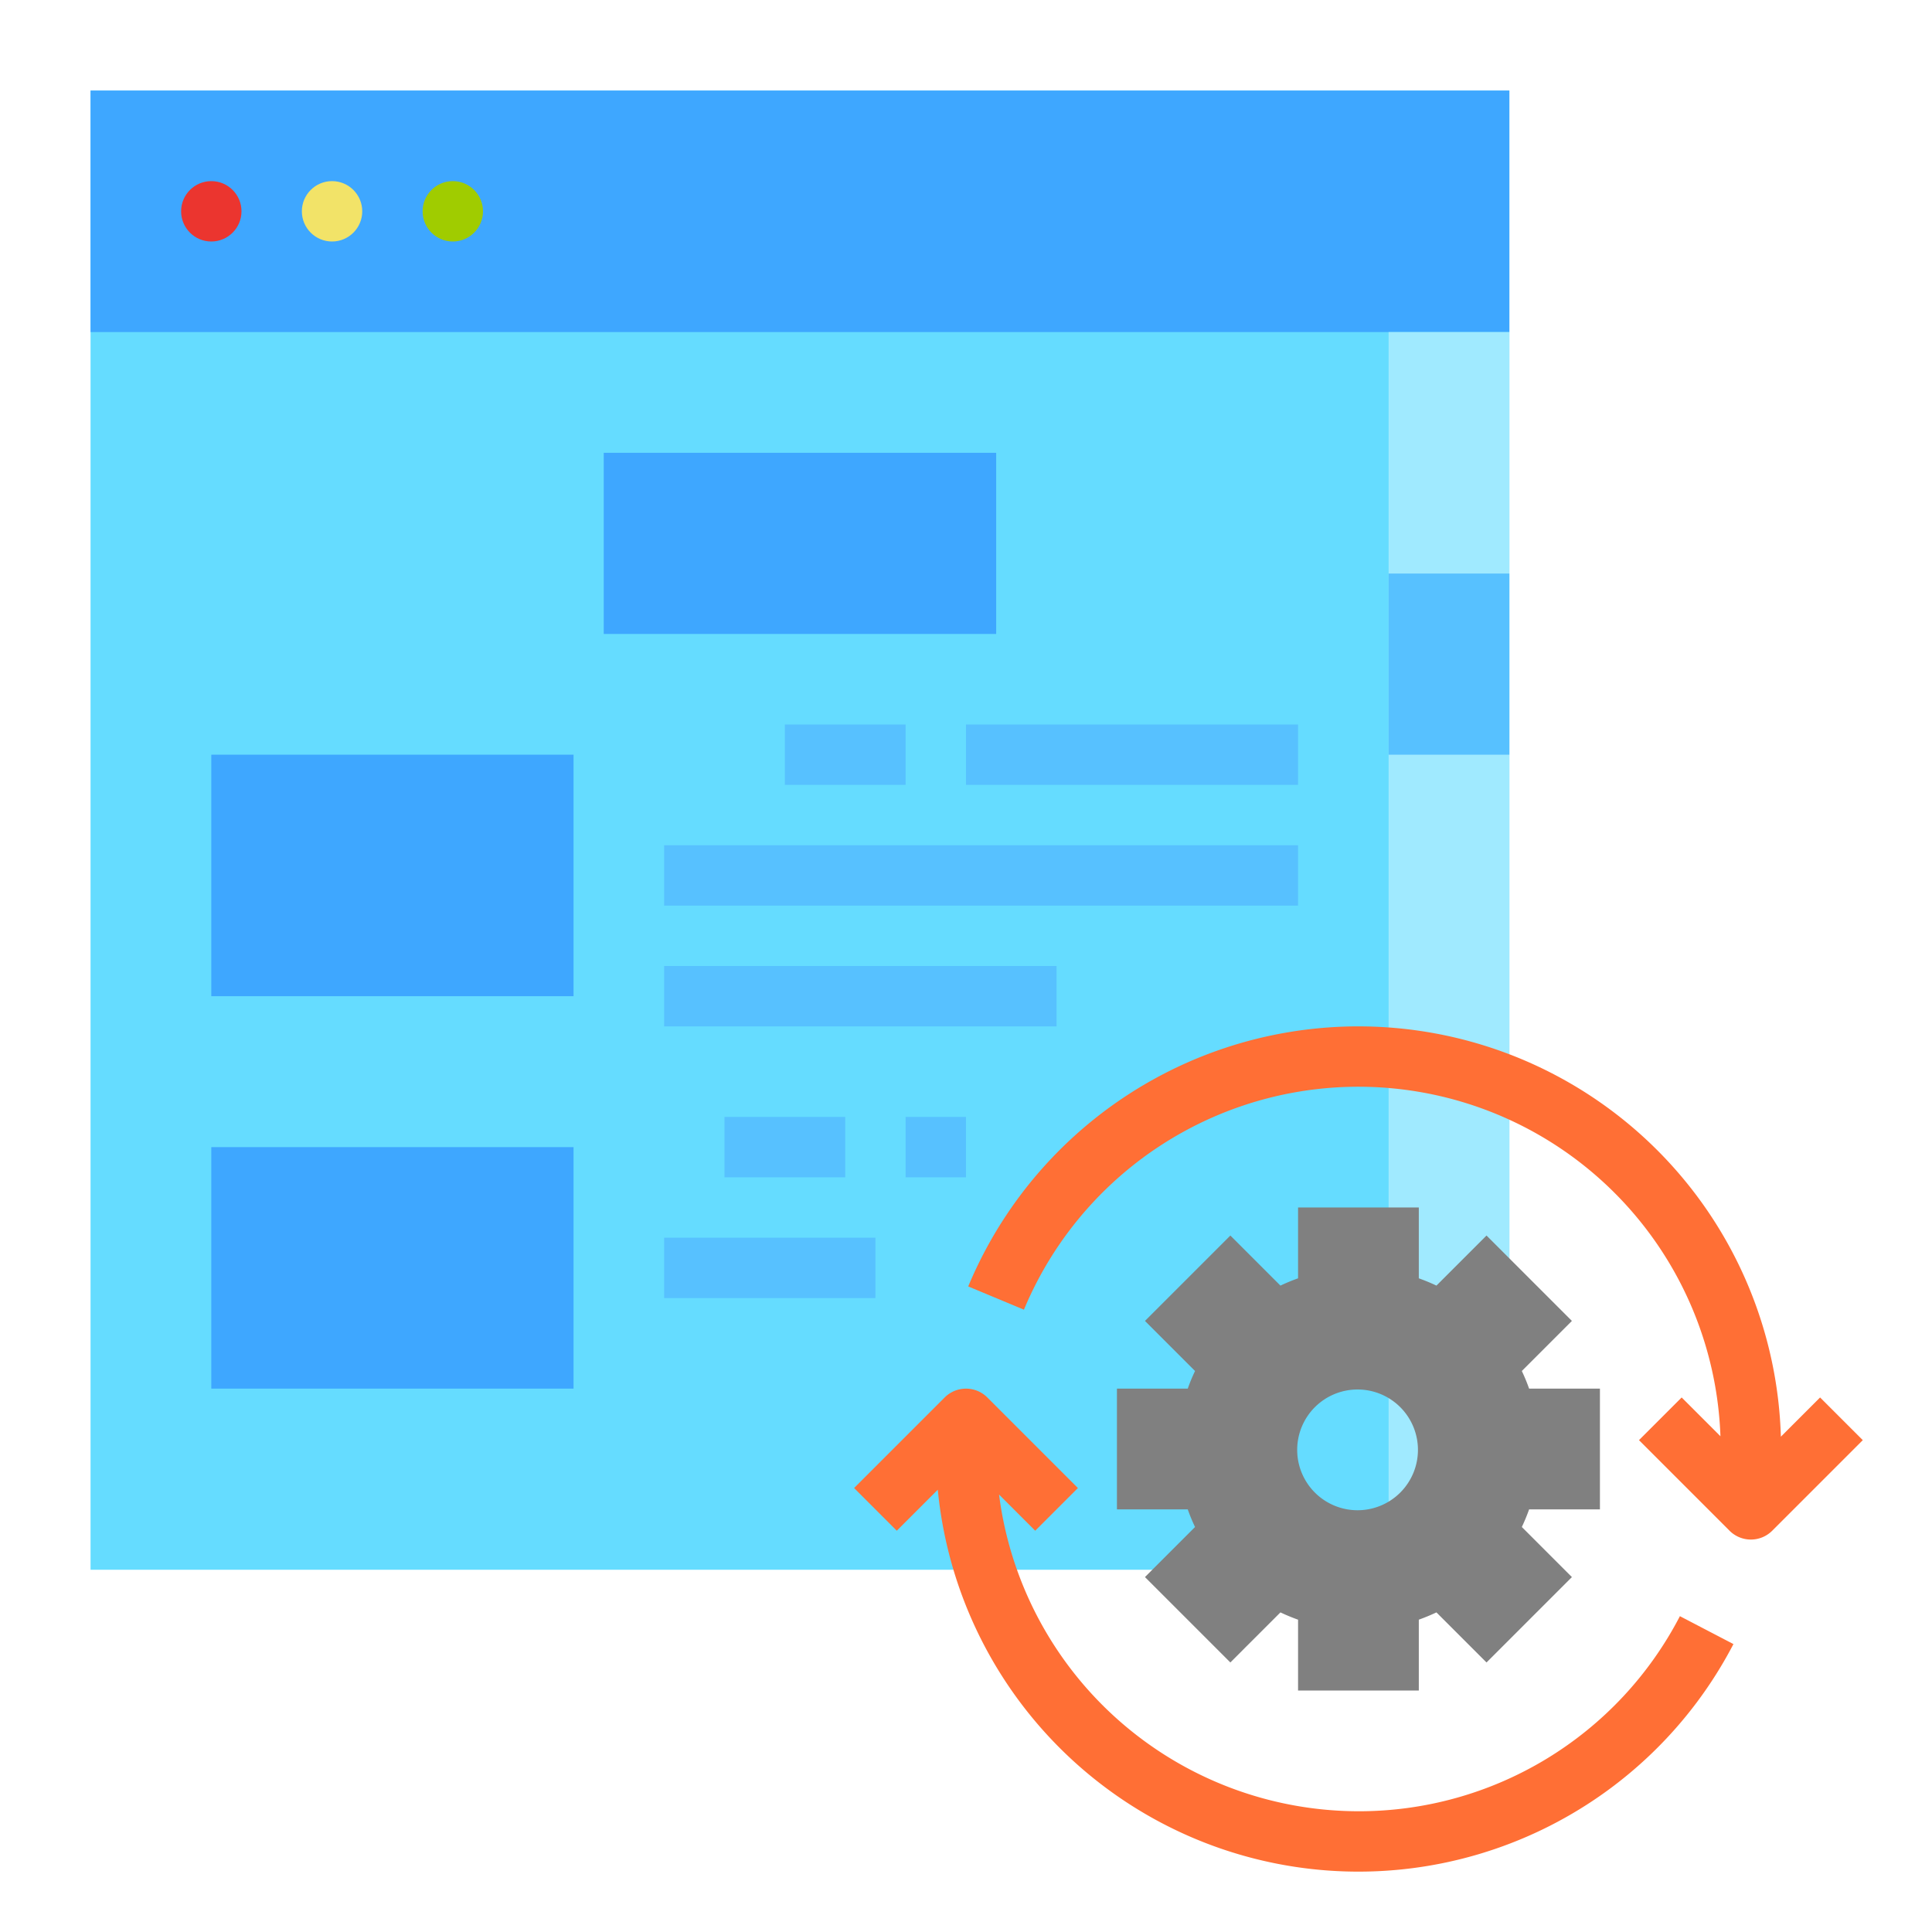 <svg id="Flat" height="512" viewBox="0 0 512 512" width="512" xmlns="http://www.w3.org/2000/svg"><path d="m23.997 24h376v392h-376z" fill="#65dcff"/><path d="m159.997 120h104v48h-104z" fill="#3ea7ff"/><path d="m55.997 200h96v64h-96z" fill="#3ea7ff"/><g fill="#57c1ff"><path d="m255.997 192h88v16h-88z"/><path d="m207.997 192h32v16h-32z"/><path d="m175.997 224h168v16h-168z"/><path d="m175.997 256h104v16h-104z"/><path d="m239.997 296h16v16h-16z"/><path d="m191.997 296h32v16h-32z"/><path d="m175.997 328h56v16h-56z"/></g><path d="m55.997 304h96v64h-96z" fill="#3ea7ff"/><path d="m23.997 24h376v64h-376z" fill="#3ea7ff"/><circle cx="55.997" cy="56" fill="#eb352f" r="8"/><circle cx="87.997" cy="56" fill="#f2e368" r="8"/><circle cx="119.997" cy="56" fill="#a0cc00" r="8"/><path d="m367.997 88h32v328h-32z" fill="#a0eaff"/><path d="m367.997 152h32v48h-32z" fill="#57c1ff"/><path d="m424 400v-32h-18.77a49.221 49.221 0 0 0 -1.93-4.67l13.27-13.27-22.63-22.63-3.09 3.09-10.18 10.18q-2.28-1.08-4.67-1.93v-18.77h-32v18.77a49.227 49.227 0 0 0 -4.67 1.93l-13.27-13.27-22.63 22.63 13.27 13.27a44.473 44.473 0 0 0 -1.93 4.67h-18.77v32h18.77a44.478 44.478 0 0 0 1.93 4.67l-13.27 13.27 22.63 22.63 4.06-4.07 9.21-9.2a49.242 49.242 0 0 0 4.67 1.93v18.77h32v-18.77q2.385-.855 4.67-1.93l13.27 13.27 22.63-22.63-13.27-13.27a49.227 49.227 0 0 0 1.93-4.67zm-64.23.23a16 16 0 1 1 16-16 15.996 15.996 0 0 1 -16 16z" fill="#808080"/><path d="m360 480a96.143 96.143 0 0 1 -95.243-83.93l9.587 9.587 11.313-11.313-24-24a8 8 0 0 0 -11.313 0l-24 24 11.313 11.313 10.865-10.865a112.015 112.015 0 0 0 210.857 40.906l-14.188-7.396a95.782 95.782 0 0 1 -85.19 51.698z" fill="#ff6f35"/><path d="m482.343 370.343-10.394 10.394a112.016 112.016 0 0 0 -215.362-39.817l14.768 6.158a96.014 96.014 0 0 1 184.58 33.541l-10.277-10.277-11.313 11.313 24 24a7.999 7.999 0 0 0 11.313 0l24-24z" fill="#ff6f35"/></svg>
